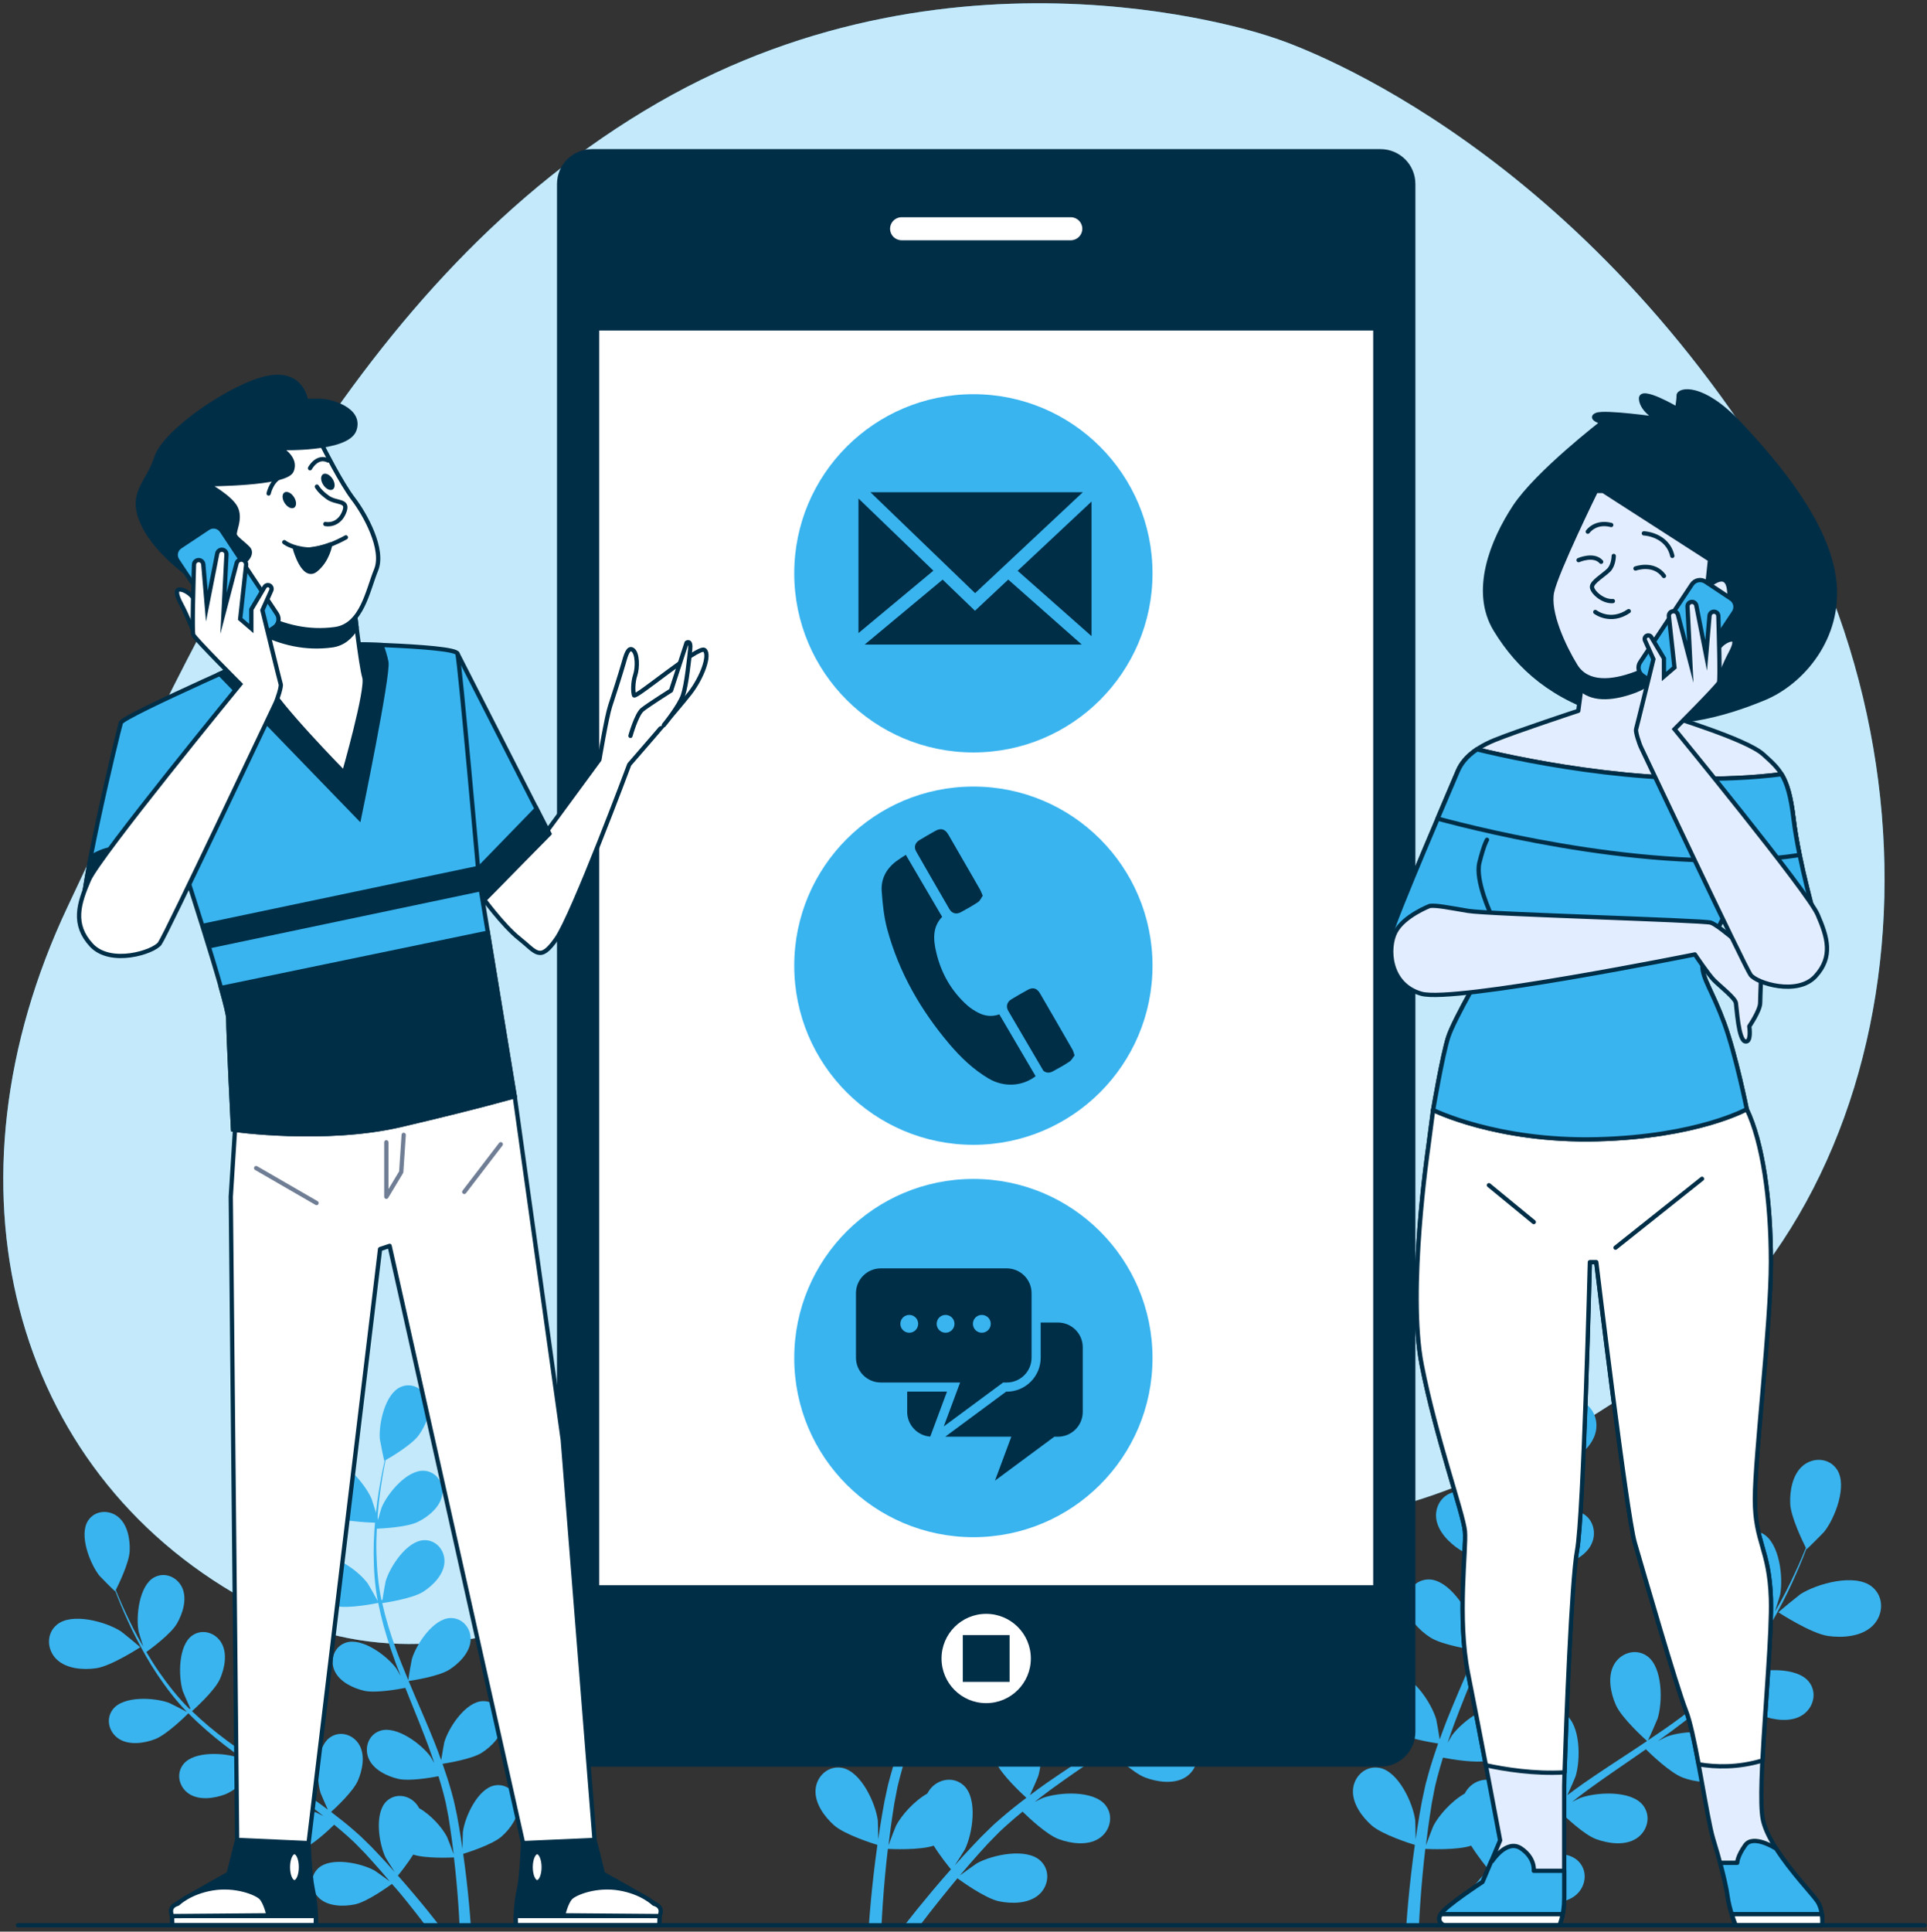 <svg width="451" height="452" viewBox="0 0 451 452" fill="none" xmlns="http://www.w3.org/2000/svg">
<rect x="0" y="0" width="451" height="452" fill="#333333" stroke="none"/>
<g clip-path="url(#clip0_266_51410)">
<path d="M297.87 8.768C297.87 8.768 225.258 -17.04 153.993 24.047C82.719 65.144 46.752 146.719 15.877 212.057C-15.009 277.405 2.77 343.87 57.174 374.179C111.578 404.487 148.573 359.808 224.899 357.632C301.224 355.457 321.748 366.365 385.087 323.262C448.425 280.159 459.865 178.355 409.913 103.028C359.951 27.7 297.87 8.768 297.87 8.768Z" fill="#39B4EF"/>
<path opacity="0.7" d="M297.87 8.768C297.87 8.768 225.258 -17.04 153.993 24.047C82.719 65.144 46.752 146.719 15.877 212.057C-15.009 277.405 2.77 343.87 57.174 374.179C111.578 404.487 148.573 359.808 224.899 357.632C301.224 355.457 321.748 366.365 385.087 323.262C448.425 280.159 459.865 178.355 409.913 103.028C359.951 27.7 297.87 8.768 297.87 8.768Z" fill="white"/>
<path d="M427.825 382.811C423.822 382.232 416.235 377.292 416.235 377.282C416.155 377.233 421.017 373.271 421.346 373.051C425.23 370.566 434.184 368.041 438.167 371.324C441.032 373.69 440.832 377.901 438.297 380.406C435.701 382.981 431.229 383.3 427.825 382.811Z" fill="#39B4EF"/>
<path d="M353.363 344.499C353.273 344.499 355.129 338.521 355.299 338.152C357.166 333.94 363.245 326.894 368.376 327.433C372.07 327.823 374.226 331.445 373.497 334.938C372.748 338.501 369.195 341.235 366.09 342.712C362.427 344.439 353.363 344.499 353.363 344.499Z" fill="#39B4EF"/>
<path d="M345.908 444.357C344.141 446.552 342.534 448.618 341.096 450.514H337.462C339.289 448.169 341.425 445.514 343.831 442.65C345.229 440.973 346.756 439.217 348.343 437.421C347.984 436.982 345.928 434.467 344.31 431.882C341.066 432.97 334.438 432.68 333.579 432.64C333.33 434.776 333.11 436.852 332.93 438.818C332.521 443.259 332.262 447.201 332.092 450.524H329.137C329.377 447.131 329.726 443.099 330.255 438.548C330.495 436.383 330.804 434.067 331.134 431.702C330.295 431.453 323.497 429.327 321.001 427.122C318.735 425.116 316.41 421.932 316.659 418.739C316.899 415.615 319.614 413.09 322.828 413.669C327.29 414.477 330.684 421.912 331.223 425.924C331.253 426.163 331.313 428.768 331.323 430.415C331.463 429.447 331.593 428.509 331.753 427.511C332.052 425.545 332.411 423.589 332.791 421.483C333.01 420.475 333.23 419.447 333.45 418.419C333.649 417.391 333.989 416.333 334.258 415.276C334.927 412.84 335.726 410.415 336.584 407.98C334.857 407.711 328.758 406.683 326.202 405.036C323.657 403.4 320.882 400.605 320.642 397.412C320.412 394.288 322.708 391.374 325.973 391.464C330.505 391.583 334.987 398.42 336.135 402.302C336.205 402.541 336.714 405.425 336.953 407.012C337.482 405.555 338.002 404.098 338.58 402.641C340.258 398.43 342.084 394.228 343.891 390.027C344.45 388.739 344.979 387.452 345.518 386.164C344.909 386.075 337.622 385.007 334.757 383.161C332.212 381.524 329.437 378.729 329.197 375.536C328.967 372.412 331.263 369.498 334.528 369.588C339.06 369.708 343.542 376.544 344.69 380.426C344.78 380.715 345.498 384.867 345.628 385.925C346.816 383.081 347.984 380.246 349.012 377.402C350.44 373.48 351.628 369.548 352.486 365.656C352.197 365.616 344.59 364.528 341.665 362.642C339.12 361.005 336.344 358.211 336.105 355.017C335.875 351.894 338.171 348.98 341.435 349.07C345.967 349.189 350.45 356.025 351.598 359.908C351.677 360.167 352.226 363.321 352.446 364.828C352.586 364.828 352.566 364.828 352.706 364.838C353.584 360.656 353.904 356.494 354.013 352.582C354.083 350.317 354.023 348.151 353.914 346.046C352.476 345.986 345.908 345.656 343.083 344.249C340.377 342.902 337.303 340.427 336.714 337.283C336.135 334.2 338.101 331.056 341.356 330.787C345.878 330.407 351.078 336.715 352.646 340.447C352.726 340.647 353.364 342.812 353.804 344.389C353.744 343.441 353.694 342.453 353.614 341.545C353.325 338.132 352.855 335.018 352.416 332.264C352.157 330.697 351.887 329.29 351.618 327.982C350.24 327.194 344.71 323.93 342.883 321.425C341.106 318.98 339.519 315.368 340.447 312.314C341.356 309.31 344.55 307.434 347.565 308.691C351.747 310.438 353.464 318.432 353.125 322.463C353.095 322.813 352.007 328.212 351.937 328.172C351.937 328.172 351.867 328.132 351.857 328.122C352.137 329.379 352.426 330.737 352.706 332.224C353.205 334.968 353.744 338.082 354.113 341.505C354.482 344.928 354.792 348.65 354.752 352.602C354.722 356.564 354.492 360.736 353.704 364.997C353.694 365.047 353.684 365.097 353.674 365.147C354.293 363.969 356.14 360.746 356.309 360.516C358.695 357.253 365.244 352.343 369.546 353.77C372.651 354.798 373.818 358.311 372.541 361.175C371.233 364.099 367.669 365.776 364.724 366.454C361.4 367.223 354.153 365.746 353.574 365.626C352.786 369.678 351.638 373.77 350.25 377.851C349.461 380.187 348.593 382.512 347.694 384.837C348.263 383.839 348.783 382.951 348.862 382.831C351.248 379.568 357.797 374.658 362.099 376.085C365.204 377.113 366.372 380.626 365.094 383.49C363.786 386.414 360.222 388.091 357.278 388.769C354.283 389.458 348.084 388.33 346.447 388.001C346.087 388.889 345.748 389.777 345.389 390.665C343.672 394.917 341.945 399.148 340.367 403.35C339.808 404.827 339.319 406.314 338.82 407.791C339.329 406.902 339.758 406.164 339.838 406.054C342.234 402.791 348.773 397.881 353.075 399.308C356.18 400.336 357.347 403.849 356.07 406.713C354.762 409.637 351.198 411.314 348.253 411.992C345.398 412.651 339.669 411.653 337.712 411.284C337.253 412.81 336.784 414.347 336.404 415.844C336.165 416.872 335.865 417.85 335.686 418.898C335.486 419.936 335.286 420.954 335.097 421.972C334.787 423.938 334.468 425.974 334.218 427.9C334.038 429.237 333.889 430.515 333.729 431.812C334.258 430.335 335.366 427.451 335.486 427.221C336.724 424.836 339.669 421.463 342.813 419.687C342.993 419.337 343.202 418.998 343.452 418.679C345.379 416.204 349.032 415.595 351.398 417.85C354.672 420.984 353.404 429.058 351.638 432.7C351.538 432.92 350.14 435.115 349.242 436.493C349.891 435.764 350.519 435.046 351.198 434.307C352.536 432.83 353.913 431.393 355.391 429.846C356.13 429.127 356.878 428.389 357.627 427.66C358.356 426.912 359.224 426.213 360.033 425.485C361.929 423.828 363.946 422.241 366.002 420.685C364.714 419.507 360.192 415.276 358.965 412.501C357.747 409.737 356.968 405.865 358.535 403.07C360.063 400.336 363.586 399.178 366.262 401.044C369.975 403.649 369.945 411.823 368.747 415.685C368.678 415.924 367.5 418.609 366.831 420.066C368.079 419.138 369.316 418.21 370.604 417.311C374.328 414.727 378.171 412.222 381.994 409.717C383.162 408.948 384.33 408.17 385.488 407.391C385.029 406.982 379.538 402.062 378.171 398.949C376.953 396.184 376.174 392.312 377.742 389.518C379.269 386.783 382.793 385.626 385.468 387.492C389.181 390.096 389.152 398.27 387.954 402.132C387.864 402.422 386.177 406.274 385.698 407.232C388.263 405.525 390.799 403.789 393.224 401.982C396.578 399.497 399.743 396.873 402.608 394.098C402.388 393.909 396.648 388.809 395.241 385.616C394.023 382.851 393.244 378.979 394.812 376.185C396.339 373.45 399.863 372.292 402.538 374.159C406.251 376.763 406.221 384.937 405.024 388.799C404.944 389.049 403.666 391.993 403.017 393.37C403.137 393.45 403.117 393.44 403.227 393.52C406.271 390.516 408.837 387.222 411.083 384.019C412.391 382.173 413.539 380.326 414.607 378.51C413.439 377.672 408.148 373.77 406.561 371.035C405.053 368.42 403.846 364.658 405.093 361.714C406.311 358.83 409.685 357.283 412.55 358.86C416.523 361.035 417.392 369.169 416.633 373.141C416.593 373.36 415.924 375.506 415.425 377.073C415.894 376.245 416.404 375.396 416.833 374.598C418.48 371.594 419.798 368.74 420.956 366.195C421.594 364.748 422.153 363.42 422.653 362.183C421.934 360.756 419.129 354.988 418.989 351.894C418.849 348.87 419.518 344.988 421.984 342.942C424.399 340.946 428.103 341.126 429.92 343.84C432.445 347.602 429.471 355.217 426.965 358.401C426.745 358.68 422.862 362.582 422.822 362.502C422.822 362.502 422.782 362.432 422.782 362.413C422.323 363.62 421.814 364.907 421.225 366.305C420.127 368.869 418.859 371.764 417.272 374.817C415.695 377.871 413.888 381.155 411.682 384.428C409.476 387.721 406.98 391.065 403.965 394.188C403.935 394.228 403.896 394.258 403.856 394.288C405.024 393.649 408.338 391.973 408.607 391.873C412.401 390.466 420.566 389.977 423.371 393.539C425.388 396.104 424.429 399.687 421.784 401.364C419.079 403.08 415.176 402.511 412.351 401.453C409.156 400.256 403.925 395.036 403.506 394.617C400.611 397.561 397.397 400.346 393.993 402.98C392.046 404.487 390.04 405.954 388.014 407.391C389.042 406.873 389.96 406.413 390.09 406.364C393.883 404.956 402.049 404.467 404.854 408.03C406.87 410.595 405.912 414.178 403.267 415.854C400.561 417.571 396.658 417.002 393.823 415.944C390.948 414.866 386.396 410.505 385.208 409.328C384.42 409.876 383.641 410.425 382.863 410.964C379.089 413.559 375.306 416.134 371.682 418.778C370.404 419.707 369.177 420.675 367.949 421.633C368.857 421.174 369.636 420.794 369.756 420.744C373.549 419.337 381.715 418.848 384.52 422.411C386.536 424.976 385.578 428.559 382.932 430.235C380.227 431.952 376.324 431.383 373.499 430.325C370.754 429.297 366.521 425.305 365.104 423.918C363.876 424.936 362.638 425.954 361.49 427.002C360.722 427.73 359.933 428.379 359.204 429.157C358.465 429.916 357.737 430.654 357.008 431.393C355.67 432.87 354.273 434.377 353.005 435.854C352.117 436.872 351.278 437.85 350.44 438.848C351.697 437.91 354.213 436.123 354.443 435.994C357.986 434.028 365.982 432.311 369.286 435.405C371.672 437.64 371.263 441.323 368.897 443.379C366.481 445.484 362.538 445.514 359.584 444.896C356.319 444.217 350.569 440.035 349.861 439.516C348.473 441.203 347.135 442.81 345.908 444.357Z" fill="#39B4EF"/>
<path d="M302.044 382.811C298.041 382.232 290.454 377.292 290.454 377.282C290.374 377.233 295.236 373.271 295.565 373.051C299.448 370.566 308.403 368.041 312.386 371.324C315.25 373.69 315.051 377.901 312.515 380.406C309.92 382.981 305.448 383.3 302.044 382.811Z" fill="#39B4EF"/>
<path d="M227.581 344.499C227.491 344.499 229.348 338.521 229.518 338.152C231.385 333.94 237.464 326.894 242.595 327.433C246.288 327.823 248.445 331.445 247.716 334.938C246.967 338.501 243.413 341.235 240.309 342.712C236.645 344.439 227.581 344.499 227.581 344.499Z" fill="#39B4EF"/>
<path d="M220.126 444.357C218.359 446.552 216.752 448.618 215.315 450.514H211.681C213.508 448.169 215.644 445.514 218.05 442.65C219.448 440.973 220.975 439.217 222.562 437.421C222.203 436.982 220.146 434.467 218.529 431.882C215.285 432.97 208.657 432.68 207.798 432.64C207.548 434.776 207.329 436.852 207.149 438.818C206.74 443.259 206.48 447.201 206.311 450.524H203.356C203.595 447.131 203.945 443.099 204.474 438.548C204.713 436.383 205.023 434.067 205.352 431.702C204.514 431.453 197.716 429.327 195.22 427.122C192.954 425.116 190.628 421.932 190.878 418.739C191.117 415.615 193.833 413.09 197.047 413.669C201.509 414.477 204.903 421.912 205.442 425.924C205.472 426.163 205.532 428.768 205.542 430.415C205.682 429.447 205.812 428.509 205.971 427.511C206.271 425.545 206.63 423.589 207.009 421.483C207.229 420.475 207.449 419.447 207.668 418.419C207.868 417.391 208.207 416.333 208.477 415.276C209.146 412.84 209.944 410.415 210.803 407.98C209.076 407.711 202.977 406.683 200.421 405.036C197.876 403.4 195.1 400.605 194.861 397.412C194.631 394.288 196.927 391.374 200.191 391.464C204.723 391.583 209.206 398.42 210.354 402.302C210.423 402.541 210.933 405.425 211.172 407.012C211.701 405.555 212.22 404.098 212.799 402.641C214.476 398.43 216.303 394.228 218.11 390.027C218.669 388.739 219.198 387.452 219.737 386.164C219.118 386.075 211.841 385.007 208.976 383.161C206.43 381.524 203.655 378.729 203.416 375.536C203.186 372.412 205.482 369.498 208.746 369.588C213.278 369.708 217.761 376.544 218.908 380.426C218.998 380.715 219.717 384.867 219.847 385.925C221.035 383.081 222.203 380.246 223.231 377.402C224.658 373.48 225.846 369.548 226.705 365.656C226.415 365.616 218.809 364.528 215.884 362.642C213.338 361.005 210.563 358.211 210.324 355.017C210.094 351.894 212.39 348.98 215.654 349.07C220.186 349.189 224.668 356.025 225.816 359.908C225.896 360.167 226.445 363.321 226.665 364.828C226.805 364.828 226.785 364.828 226.924 364.838C227.803 360.656 228.122 356.494 228.232 352.582C228.302 350.317 228.242 348.151 228.132 346.046C226.695 345.986 220.126 345.656 217.301 344.249C214.596 342.902 211.521 340.427 210.933 337.283C210.354 334.2 212.32 331.056 215.574 330.787C220.096 330.407 225.297 336.715 226.864 340.447C226.944 340.647 227.583 342.812 228.022 344.389C227.963 343.441 227.913 342.453 227.833 341.545C227.543 338.132 227.074 335.018 226.635 332.264C226.375 330.697 226.106 329.29 225.836 327.982C224.459 327.194 218.928 323.93 217.102 321.425C215.325 318.98 213.738 315.368 214.666 312.314C215.574 309.31 218.769 307.434 221.783 308.691C225.966 310.438 227.683 318.432 227.344 322.463C227.314 322.813 226.226 328.212 226.156 328.172C226.156 328.172 226.086 328.132 226.076 328.122C226.355 329.379 226.645 330.737 226.924 332.224C227.424 334.968 227.963 338.082 228.332 341.505C228.701 344.928 229.011 348.65 228.971 352.602C228.941 356.564 228.711 360.736 227.923 364.997C227.913 365.047 227.903 365.097 227.893 365.147C228.512 363.969 230.358 360.746 230.528 360.516C232.914 357.253 239.462 352.343 243.765 353.77C246.869 354.798 248.037 358.311 246.759 361.175C245.452 364.099 241.888 365.776 238.943 366.454C235.619 367.223 228.372 365.746 227.793 365.626C227.004 369.678 225.856 373.77 224.469 377.851C223.68 380.187 222.812 382.512 221.913 384.837C222.482 383.839 223.001 382.951 223.081 382.831C225.477 379.568 232.015 374.658 236.318 376.085C239.422 377.113 240.59 380.626 239.313 383.49C238.005 386.414 234.441 388.091 231.496 388.769C228.502 389.458 222.303 388.33 220.665 388.001C220.306 388.889 219.967 389.777 219.607 390.665C217.89 394.917 216.163 399.148 214.586 403.35C214.027 404.827 213.538 406.314 213.039 407.791C213.548 406.902 213.977 406.164 214.057 406.054C216.453 402.791 222.991 397.881 227.294 399.308C230.398 400.336 231.566 403.849 230.288 406.713C228.981 409.637 225.417 411.314 222.472 411.992C219.617 412.651 213.887 411.653 211.931 411.284C211.472 412.81 211.002 414.347 210.623 415.844C210.383 416.872 210.084 417.85 209.904 418.898C209.705 419.936 209.505 420.954 209.315 421.972C209.006 423.938 208.686 425.974 208.437 427.9C208.257 429.237 208.108 430.515 207.948 431.812C208.477 430.335 209.585 427.451 209.705 427.221C210.943 424.836 213.887 421.463 217.032 419.687C217.211 419.337 217.421 418.998 217.671 418.679C219.597 416.204 223.251 415.595 225.617 417.85C228.891 420.984 227.623 429.058 225.856 432.7C225.756 432.92 224.359 435.115 223.46 436.493C224.109 435.764 224.738 435.046 225.417 434.307C226.755 432.83 228.132 431.393 229.61 429.846C230.348 429.127 231.097 428.389 231.846 427.66C232.574 426.912 233.443 426.213 234.252 425.485C236.148 423.828 238.165 422.241 240.221 420.685C238.933 419.507 234.411 415.276 233.183 412.501C231.966 409.737 231.187 405.865 232.754 403.07C234.281 400.336 237.805 399.178 240.481 401.044C244.194 403.649 244.164 411.823 242.966 415.685C242.896 415.924 241.718 418.609 241.05 420.066C242.297 419.138 243.535 418.21 244.823 417.311C248.546 414.727 252.39 412.222 256.213 409.717C257.381 408.948 258.549 408.17 259.707 407.391C259.248 406.982 253.757 402.062 252.39 398.949C251.172 396.184 250.393 392.312 251.96 389.518C253.488 386.783 257.011 385.626 259.687 387.492C263.4 390.096 263.37 398.27 262.172 402.132C262.083 402.422 260.395 406.274 259.916 407.232C262.482 405.525 265.017 403.789 267.443 401.982C270.797 399.497 273.962 396.873 276.827 394.098C276.607 393.909 270.867 388.809 269.46 385.616C268.242 382.851 267.463 378.979 269.03 376.185C270.558 373.45 274.081 372.292 276.757 374.159C280.47 376.763 280.44 384.937 279.242 388.799C279.162 389.049 277.885 391.993 277.236 393.37C277.356 393.45 277.336 393.44 277.445 393.52C280.49 390.516 283.056 387.222 285.302 384.019C286.609 382.173 287.757 380.326 288.825 378.51C287.657 377.672 282.367 373.77 280.78 371.035C279.272 368.42 278.064 364.658 279.312 361.714C280.53 358.83 283.904 357.283 286.769 358.86C290.742 361.035 291.611 369.169 290.852 373.141C290.812 373.36 290.143 375.506 289.644 377.073C290.113 376.245 290.622 375.396 291.052 374.598C292.699 371.594 294.016 368.74 295.174 366.195C295.813 364.748 296.372 363.42 296.871 362.183C296.153 360.756 293.347 354.988 293.208 351.894C293.068 348.87 293.737 344.988 296.202 342.942C298.618 340.946 302.322 341.126 304.138 343.84C306.664 347.602 303.689 355.217 301.184 358.401C300.964 358.68 297.081 362.582 297.041 362.502C297.041 362.502 297.001 362.432 297.001 362.413C296.542 363.62 296.033 364.907 295.444 366.305C294.346 368.869 293.078 371.764 291.491 374.817C289.914 377.871 288.107 381.155 285.901 384.428C283.694 387.721 281.199 391.065 278.184 394.188C278.154 394.228 278.114 394.258 278.074 394.288C279.242 393.649 282.556 391.973 282.826 391.873C286.619 390.466 294.785 389.977 297.59 393.539C299.606 396.104 298.648 399.687 296.003 401.364C293.298 403.08 289.394 402.511 286.569 401.453C283.375 400.256 278.144 395.036 277.725 394.617C274.83 397.561 271.616 400.346 268.212 402.98C266.265 404.487 264.259 405.954 262.232 407.391C263.26 406.873 264.179 406.413 264.309 406.364C268.102 404.956 276.268 404.467 279.073 408.03C281.089 410.595 280.131 414.178 277.485 415.854C274.78 417.571 270.877 417.002 268.042 415.944C265.167 414.866 260.615 410.505 259.427 409.328C258.639 409.876 257.86 410.425 257.081 410.964C253.308 413.559 249.525 416.134 245.901 418.778C244.623 419.707 243.395 420.675 242.168 421.633C243.076 421.174 243.855 420.794 243.974 420.744C247.768 419.337 255.933 418.848 258.738 422.411C260.755 424.976 259.797 428.559 257.151 430.235C254.446 431.952 250.543 431.383 247.718 430.325C244.973 429.297 240.74 425.305 239.323 423.918C238.095 424.936 236.857 425.954 235.709 427.002C234.94 427.73 234.152 428.379 233.423 429.157C232.684 429.916 231.956 430.654 231.227 431.393C229.889 432.87 228.492 434.377 227.224 435.854C226.335 436.872 225.497 437.85 224.658 438.848C225.916 437.91 228.432 436.123 228.661 435.994C232.205 434.028 240.201 432.311 243.505 435.405C245.891 437.64 245.482 441.323 243.116 443.379C240.7 445.484 236.757 445.514 233.802 444.896C230.538 444.217 224.788 440.035 224.079 439.516C222.692 441.203 221.354 442.81 220.126 444.357Z" fill="#39B4EF"/>
<path d="M22.506 390.366C26.059 389.857 32.797 385.466 32.807 385.456C32.877 385.406 28.565 381.893 28.265 381.704C24.821 379.498 16.865 377.253 13.322 380.167C10.776 382.262 10.956 386.005 13.202 388.24C15.508 390.516 19.481 390.805 22.506 390.366Z" fill="#39B4EF"/>
<path d="M88.67 356.325C88.75 356.325 87.093 351.016 86.953 350.686C85.296 346.944 79.896 340.687 75.334 341.166C72.05 341.515 70.133 344.728 70.782 347.832C71.441 350.996 74.605 353.431 77.37 354.738C80.615 356.265 88.66 356.325 88.67 356.325Z" fill="#39B4EF"/>
<path d="M95.288 445.045C96.855 446.991 98.283 448.828 99.56 450.514H102.795C101.168 448.428 99.281 446.073 97.135 443.528C95.887 442.041 94.529 440.475 93.122 438.888C93.441 438.499 95.268 436.263 96.705 433.968C99.59 434.926 105.48 434.676 106.239 434.636C106.458 436.533 106.658 438.379 106.818 440.125C107.187 444.067 107.417 447.57 107.556 450.524H110.182C109.972 447.51 109.663 443.928 109.193 439.886C108.974 437.96 108.704 435.904 108.405 433.798C109.143 433.569 115.183 431.692 117.409 429.726C119.415 427.95 121.492 425.116 121.272 422.281C121.053 419.507 118.647 417.262 115.792 417.78C111.829 418.499 108.804 425.106 108.335 428.668C108.305 428.878 108.255 431.193 108.245 432.66C108.115 431.802 108.005 430.964 107.866 430.086C107.596 428.339 107.287 426.603 106.947 424.726C106.758 423.828 106.558 422.92 106.358 422.002C106.179 421.094 105.879 420.146 105.64 419.208C105.041 417.052 104.332 414.886 103.573 412.731C105.101 412.491 110.531 411.573 112.797 410.116C115.053 408.659 117.529 406.174 117.738 403.34C117.948 400.565 115.902 397.981 113.007 398.06C108.984 398.17 104.991 404.238 103.983 407.691C103.923 407.91 103.473 410.465 103.254 411.872C102.785 410.575 102.325 409.278 101.806 407.99C100.319 404.248 98.692 400.515 97.085 396.783C96.596 395.635 96.116 394.498 95.637 393.35C96.186 393.27 102.655 392.322 105.2 390.675C107.456 389.218 109.932 386.733 110.142 383.899C110.351 381.125 108.305 378.54 105.41 378.62C101.387 378.73 97.394 384.797 96.386 388.25C96.306 388.51 95.667 392.192 95.557 393.14C94.499 390.615 93.471 388.091 92.553 385.566C91.285 382.073 90.227 378.58 89.458 375.127C89.708 375.087 96.476 374.129 99.071 372.452C101.327 370.995 103.803 368.51 104.013 365.676C104.222 362.902 102.176 360.317 99.281 360.397C95.248 360.506 91.265 366.574 90.257 370.027C90.187 370.257 89.698 373.061 89.498 374.398C89.368 374.398 89.398 374.398 89.269 374.408C88.49 370.696 88.2 366.993 88.1 363.52C88.041 361.504 88.091 359.578 88.19 357.712C89.468 357.662 95.308 357.363 97.813 356.115C100.219 354.918 102.944 352.722 103.473 349.928C103.983 347.193 102.246 344.399 99.351 344.159C95.338 343.82 90.706 349.419 89.318 352.742C89.239 352.922 88.68 354.838 88.29 356.245C88.35 355.397 88.39 354.529 88.46 353.72C88.709 350.686 89.129 347.922 89.528 345.477C89.758 344.09 89.997 342.842 90.237 341.675C91.465 340.976 96.376 338.072 97.993 335.846C99.57 333.671 100.988 330.467 100.159 327.743C99.351 325.078 96.516 323.401 93.84 324.519C90.127 326.066 88.6 333.172 88.899 336.754C88.929 337.064 89.887 341.864 89.957 341.824C89.957 341.824 90.017 341.794 90.027 341.784C89.778 342.902 89.518 344.11 89.269 345.427C88.819 347.872 88.34 350.626 88.021 353.67C87.691 356.704 87.422 360.017 87.452 363.53C87.472 367.053 87.681 370.756 88.39 374.538C88.4 374.578 88.41 374.628 88.42 374.668C87.871 373.62 86.234 370.756 86.084 370.546C83.958 367.642 78.148 363.281 74.325 364.548C71.57 365.456 70.531 368.58 71.669 371.125C72.827 373.72 76.002 375.217 78.617 375.815C81.572 376.494 88.011 375.187 88.52 375.077C89.228 378.68 90.237 382.312 91.475 385.945C92.173 388.021 92.942 390.087 93.751 392.142C93.242 391.254 92.792 390.466 92.712 390.366C90.586 387.462 84.776 383.101 80.953 384.368C78.198 385.276 77.16 388.4 78.298 390.945C79.456 393.54 82.63 395.037 85.246 395.635C87.901 396.244 93.411 395.246 94.869 394.957C95.188 395.745 95.487 396.533 95.807 397.322C97.334 401.094 98.872 404.857 100.259 408.589C100.748 409.906 101.187 411.224 101.627 412.531C101.177 411.743 100.788 411.084 100.728 410.994C98.602 408.09 92.792 403.729 88.969 404.996C86.214 405.905 85.176 409.028 86.314 411.573C87.472 414.168 90.646 415.665 93.261 416.264C95.797 416.842 100.898 415.964 102.625 415.635C103.034 416.992 103.453 418.349 103.793 419.687C104.003 420.605 104.272 421.473 104.432 422.401C104.611 423.319 104.781 424.227 104.961 425.136C105.23 426.882 105.52 428.688 105.739 430.405C105.899 431.593 106.039 432.73 106.179 433.878C105.7 432.561 104.721 430.006 104.611 429.806C103.513 427.69 100.898 424.687 98.093 423.11C97.933 422.8 97.744 422.501 97.524 422.221C95.817 420.026 92.563 419.477 90.466 421.483C87.552 424.267 88.68 431.443 90.247 434.676C90.337 434.866 91.574 436.822 92.373 438.049C91.794 437.401 91.235 436.762 90.636 436.103C89.448 434.796 88.23 433.519 86.913 432.141C86.254 431.503 85.595 430.854 84.926 430.195C84.277 429.527 83.509 428.918 82.79 428.259C81.103 426.782 79.316 425.375 77.489 423.988C78.637 422.95 82.65 419.188 83.738 416.713C84.816 414.258 85.515 410.815 84.118 408.34C82.76 405.914 79.635 404.877 77.25 406.543C73.945 408.849 73.975 416.114 75.034 419.557C75.103 419.776 76.142 422.152 76.731 423.449C75.623 422.631 74.524 421.802 73.376 421.004C70.072 418.709 66.658 416.483 63.254 414.258C62.216 413.579 61.188 412.88 60.15 412.192C60.559 411.823 65.43 407.461 66.648 404.697C67.726 402.242 68.425 398.809 67.038 396.324C65.68 393.899 62.556 392.861 60.17 394.528C56.865 396.843 56.895 404.098 57.954 407.541C58.033 407.801 59.531 411.224 59.96 412.072C57.684 410.555 55.428 409.018 53.272 407.411C50.287 405.206 47.482 402.871 44.937 400.406C45.126 400.236 50.237 395.705 51.485 392.871C52.563 390.416 53.262 386.973 51.864 384.498C50.507 382.063 47.382 381.035 44.996 382.701C41.692 385.017 41.722 392.272 42.78 395.715C42.85 395.945 43.988 398.549 44.557 399.777C44.457 399.847 44.477 399.837 44.367 399.907C41.662 397.242 39.386 394.308 37.39 391.464C36.232 389.817 35.214 388.18 34.255 386.564C35.294 385.815 39.995 382.352 41.403 379.927C42.75 377.602 43.809 374.269 42.7 371.644C41.612 369.079 38.618 367.712 36.072 369.109C32.538 371.045 31.77 378.27 32.449 381.803C32.488 381.993 33.077 383.909 33.527 385.296C33.107 384.558 32.658 383.809 32.269 383.101C30.801 380.426 29.633 377.891 28.605 375.636C28.036 374.348 27.547 373.171 27.098 372.073C27.737 370.806 30.232 365.686 30.352 362.931C30.472 360.247 29.883 356.794 27.687 354.978C25.541 353.201 22.256 353.371 20.639 355.776C18.393 359.119 21.038 365.886 23.265 368.71C23.454 368.949 26.908 372.422 26.938 372.362C26.938 372.362 26.968 372.303 26.978 372.283C27.387 373.35 27.837 374.498 28.356 375.736C29.334 378.021 30.452 380.586 31.86 383.3C33.267 386.015 34.864 388.929 36.821 391.843C38.787 394.767 41.003 397.741 43.679 400.515C43.709 400.545 43.749 400.575 43.779 400.605C42.74 400.036 39.795 398.549 39.556 398.46C36.182 397.212 28.925 396.773 26.439 399.947C24.642 402.232 25.501 405.406 27.847 406.902C30.252 408.429 33.716 407.93 36.232 406.982C39.067 405.924 43.719 401.274 44.088 400.905C46.663 403.519 49.518 405.994 52.543 408.34C54.27 409.687 56.057 410.984 57.864 412.262C56.955 411.803 56.137 411.393 56.017 411.354C52.643 410.106 45.386 409.677 42.9 412.84C41.103 415.126 41.962 418.299 44.308 419.796C46.713 421.323 50.177 420.824 52.693 419.876C55.248 418.918 59.291 415.046 60.349 413.998C61.048 414.477 61.737 414.976 62.436 415.455C65.79 417.761 69.144 420.056 72.368 422.401C73.506 423.229 74.594 424.078 75.682 424.936C74.874 424.527 74.185 424.188 74.075 424.148C70.701 422.9 63.454 422.461 60.958 425.635C59.161 427.92 60.02 431.094 62.366 432.591C64.772 434.117 68.236 433.618 70.751 432.67C73.187 431.762 76.95 428.209 78.208 426.982C79.296 427.89 80.394 428.788 81.412 429.716C82.091 430.365 82.79 430.944 83.439 431.632C84.098 432.301 84.746 432.96 85.385 433.618C86.573 434.926 87.811 436.273 88.939 437.58C89.728 438.479 90.466 439.357 91.215 440.235C90.097 439.397 87.861 437.81 87.661 437.7C84.517 435.954 77.409 434.427 74.475 437.181C72.358 439.167 72.718 442.441 74.814 444.267C76.96 446.133 80.464 446.163 83.089 445.614C85.984 445.005 91.095 441.303 91.724 440.834C93.012 442.241 94.19 443.668 95.288 445.045Z" fill="#39B4EF"/>
<path d="M323.105 412.89H138.52C134.287 412.89 130.863 409.457 130.863 405.236V43.049C130.863 38.817 134.297 35.394 138.52 35.394H323.105C327.337 35.394 330.761 38.827 330.761 43.049V405.236C330.761 409.467 327.337 412.89 323.105 412.89Z" fill="#002E47" stroke="#002E47" stroke-miterlimit="10" stroke-linecap="round" stroke-linejoin="round"/>
<path d="M321.886 76.841H139.746V371.444H321.886V76.841Z" fill="white" stroke="#002E47" stroke-miterlimit="10" stroke-linecap="round" stroke-linejoin="round"/>
<path d="M250.612 56.222H211.012C209.524 56.222 208.316 55.015 208.316 53.528C208.316 52.041 209.524 50.833 211.012 50.833H250.612C252.099 50.833 253.307 52.041 253.307 53.528C253.307 55.015 252.099 56.222 250.612 56.222Z" fill="white"/>
<path d="M241.61 388.081C241.61 382.113 236.778 377.282 230.809 377.282C224.849 377.282 220.008 382.113 220.008 388.081C220.008 394.049 224.839 398.879 230.809 398.879C236.778 398.879 241.61 394.039 241.61 388.081Z" fill="white" stroke="#002E47" stroke-width="0.704" stroke-miterlimit="10" stroke-linecap="round" stroke-linejoin="round"/>
<path d="M236.287 382.602H225.336V393.55H236.287V382.602Z" fill="#002E47"/>
<path d="M335.405 259.73L334.227 268.712C334.227 268.712 329.355 302.075 332.729 319.32C336.103 336.565 342.482 354.179 342.851 358.301C343.231 362.422 340.975 378.54 343.6 391.663C346.226 404.787 351.097 430.644 351.097 430.644L346.974 440.395C346.974 440.395 338.349 446.013 337.221 447.889C336.093 449.766 337.97 450.514 337.97 450.514H364.963C364.963 450.514 366.091 448.269 366.091 444.137C366.091 440.015 366.091 420.525 366.091 417.9C366.091 415.276 367.588 370.666 369.085 362.802C370.583 354.928 372.08 295.328 372.08 295.328H373.577C373.577 295.328 380.705 354.558 382.572 360.926C384.448 367.303 392.324 394.657 394.57 400.286C396.816 405.904 399.442 425.405 400.949 430.275C402.447 435.145 403.944 440.774 404.323 443.768C404.703 446.762 406.2 450.514 406.2 450.514H426.464C426.464 450.514 426.844 447.141 425.336 444.896C423.839 442.65 414.086 432.9 412.589 425.774C411.091 418.649 414.835 385.665 414.465 374.049C414.086 362.432 410.712 360.925 410.712 350.806C410.712 340.686 414.465 309.949 414.465 295.328C414.465 280.708 412.519 267.235 408.805 259.541L403.595 254.471H339.108L335.405 259.73Z" fill="#E2EDFF" stroke="#002E47" stroke-miterlimit="10" stroke-linecap="round" stroke-linejoin="round"/>
<path d="M415.633 432.471L415.583 432.521C415.583 432.521 410.332 429.147 408.456 431.772C406.579 434.397 406.579 435.894 406.579 435.894H402.586C403.424 438.997 404.093 441.892 404.333 443.768C404.712 446.762 406.21 450.514 406.21 450.514H426.464C426.464 450.514 426.843 447.141 425.336 444.896C424.278 443.299 419.117 437.97 415.633 432.471Z" fill="#39B4EF" stroke="#002E47" stroke-miterlimit="10" stroke-linecap="round" stroke-linejoin="round"/>
<path d="M406.221 450.514H426.465C426.465 450.514 426.595 449.337 426.395 447.909H405.312C405.772 449.406 406.221 450.514 406.221 450.514Z" fill="white" stroke="#002E47" stroke-miterlimit="10" stroke-linecap="round" stroke-linejoin="round"/>
<path d="M366.099 444.137C366.099 442.979 366.099 440.624 366.099 437.76H358.972C358.972 437.76 359.351 434.766 355.977 432.511C352.603 430.265 349.229 435.505 349.229 435.505H349.039L346.973 440.375C346.973 440.375 338.348 445.993 337.22 447.87C336.092 449.746 337.969 450.494 337.969 450.494H364.961C364.971 450.514 366.099 448.269 366.099 444.137Z" fill="#39B4EF" stroke="#002E47" stroke-miterlimit="10" stroke-linecap="round" stroke-linejoin="round"/>
<path d="M337.211 447.909C336.113 449.766 337.969 450.514 337.969 450.514H364.962C364.962 450.514 365.411 449.616 365.74 447.909H337.211Z" fill="white" stroke="#002E47" stroke-miterlimit="10" stroke-linecap="round" stroke-linejoin="round"/>
<path d="M412.491 411.952C413.12 399.188 414.717 381.823 414.467 374.049C414.088 362.432 410.714 360.925 410.714 350.806C410.714 340.686 414.467 309.949 414.467 295.328C414.467 280.708 412.521 267.235 408.807 259.541L403.596 254.471H339.11L335.416 259.74L334.238 268.722C334.238 268.722 329.367 302.085 332.741 319.33C336.115 336.575 342.494 354.189 342.863 358.311C343.243 362.432 340.987 378.55 343.612 391.673C344.76 397.432 346.347 405.645 347.765 413.06C352.147 414.018 359.125 415.146 366.182 414.727C366.512 403.869 367.809 369.618 369.107 362.812C370.604 354.938 372.102 295.338 372.102 295.338H373.599C373.599 295.338 380.727 354.568 382.593 360.935C384.47 367.313 392.346 394.667 394.592 400.296C395.55 402.691 396.579 407.611 397.557 412.84C401.59 413.529 406.771 413.659 412.491 411.952Z" fill="white" stroke="#002E47" stroke-miterlimit="10" stroke-linecap="round" stroke-linejoin="round"/>
<path d="M378.098 291.955L398.342 275.838" stroke="#002E47" stroke-miterlimit="10" stroke-linecap="round" stroke-linejoin="round"/>
<path d="M348.473 277.335L358.974 285.957" stroke="#002E47" stroke-miterlimit="10" stroke-linecap="round" stroke-linejoin="round"/>
<path d="M392.486 95.692C392.486 95.692 383.871 90.603 384.071 93.347C384.27 96.091 387.984 98.047 387.984 98.047C387.984 98.047 375.656 96.291 373.699 97.07C371.742 97.848 375.067 98.826 375.067 98.826C375.067 98.826 359.803 110.572 354.513 118.586C349.232 126.61 344.53 138.346 350.011 147.348C355.491 156.35 363.517 163.395 377.023 167.307C390.529 171.219 403.836 167.108 412.84 163.395C421.844 159.673 430.848 149.114 429.281 135.801C427.714 122.498 415.975 108.596 407.16 99.205C398.356 89.814 392.875 91.181 392.875 92.549C392.875 93.926 392.486 95.692 392.486 95.692Z" fill="#002E47" stroke="#002E47" stroke-miterlimit="10" stroke-linecap="round" stroke-linejoin="round"/>
<path d="M371.402 151.28L369.386 166.329C369.386 166.329 355.101 171.03 349.81 173.175C344.53 175.331 342.174 178.066 341.195 180.421C340.217 182.766 326.202 215.31 325.613 218.434C325.024 221.568 326.002 222.935 330.315 224.891C334.617 226.847 346.566 219.611 346.566 219.611L348.133 225.09C348.133 225.09 340.307 238.393 338.929 242.705C337.562 247.006 335.406 259.73 335.406 259.73C335.406 259.73 350.279 267.165 373.768 266.576C397.257 265.988 408.806 259.531 408.806 259.531C408.806 259.531 406.261 246.806 403.526 239.371C400.781 231.937 398.435 229.002 398.435 226.068C398.435 223.134 407.05 207.865 407.05 207.865L425.247 216.438C425.247 216.438 420.945 201.598 419.777 191.618C418.599 181.638 416.563 180.022 412.65 176.499C408.737 172.976 391.507 167.886 390.918 167.497C390.329 167.108 391.697 150.671 391.697 150.671C391.697 150.671 376.883 154.613 371.402 151.28Z" fill="#E2EDFF" stroke="#002E47" stroke-miterlimit="10" stroke-linecap="round" stroke-linejoin="round"/>
<path d="M382.752 161.589C385.488 160.561 388.742 157.996 391.307 155.691C391.507 152.877 391.697 150.681 391.697 150.681C391.697 150.681 376.883 154.613 371.392 151.28L370.055 161.3C373.089 163.994 378.041 163.365 382.752 161.589Z" fill="#002E47" stroke="#002E47" stroke-miterlimit="10" stroke-linecap="round" stroke-linejoin="round"/>
<path d="M403.527 239.382C400.782 231.947 398.436 229.012 398.436 226.078C398.436 223.144 407.051 207.875 407.051 207.875L425.249 216.448C425.249 216.448 420.947 201.608 419.779 191.628C419.14 186.229 418.252 183.285 416.954 181.159C389.063 184.702 358.087 178.345 345.689 175.341C343.204 177.008 341.886 178.814 341.207 180.431C340.229 182.776 326.214 215.32 325.625 218.444C325.036 221.578 326.014 222.945 330.326 224.901C334.629 226.857 346.578 219.622 346.578 219.622L348.145 225.1C348.145 225.1 340.319 238.403 338.941 242.715C337.574 247.016 335.417 259.74 335.417 259.74C335.417 259.74 350.291 267.175 373.78 266.586C397.268 265.998 408.818 259.541 408.818 259.541C408.818 259.541 406.263 246.816 403.527 239.382Z" fill="#39B4EF" stroke="#002E47" stroke-miterlimit="10" stroke-linecap="round" stroke-linejoin="round"/>
<path d="M349.083 214.232C349.083 214.232 345.179 206.079 346.248 201.828C347.316 197.576 348.024 196.508 348.024 196.508" stroke="#002E47" stroke-miterlimit="10" stroke-linecap="round" stroke-linejoin="round"/>
<path d="M419.768 191.638C419.129 186.239 418.241 183.295 416.943 181.169C389.052 184.712 358.077 178.355 345.679 175.351C343.193 177.018 341.875 178.824 341.197 180.441C340.847 181.269 338.891 185.84 336.465 191.548C347.436 194.512 389.511 204.951 421.186 200.071C420.597 197.157 420.078 194.233 419.768 191.638Z" fill="#39B4EF" stroke="#002E47" stroke-miterlimit="10" stroke-linecap="round" stroke-linejoin="round"/>
<path d="M375.226 114.893L400.212 130.971L399.523 137.468C399.523 137.468 403.975 133.017 404.654 137.807C405.333 142.597 403.626 144.993 400.551 146.36C397.467 147.727 395.76 147.388 395.76 147.388C395.76 147.388 388.233 155.601 382.753 157.657C377.272 159.713 371.482 160.252 368.737 155.801C366.002 151.35 362.219 143.286 363.247 138.496C364.275 133.705 373.519 114.883 373.519 114.883H375.226V114.893Z" fill="#E2EDFF" stroke="#002E47" stroke-miterlimit="10" stroke-linecap="round" stroke-linejoin="round"/>
<path d="M377.681 130.093C377.681 130.093 377.681 132.248 376.503 133.416C375.325 134.594 372.59 136.16 372.59 137.328C372.59 138.496 375.135 140.851 377.481 140.651" stroke="#002E47" stroke-miterlimit="10" stroke-linecap="round" stroke-linejoin="round"/>
<path d="M373.367 143.206C373.367 143.206 376.891 145.951 381.193 143.007" stroke="#002E47" stroke-miterlimit="10" stroke-linecap="round" stroke-linejoin="round"/>
<path d="M382.773 133.027C382.773 133.027 387.076 131.46 389.432 134.783" stroke="#002E47" stroke-miterlimit="10" stroke-linecap="round" stroke-linejoin="round"/>
<path d="M369.457 131.071C369.457 131.071 372.981 129.504 374.738 131.46" stroke="#002E47" stroke-miterlimit="10" stroke-linecap="round" stroke-linejoin="round"/>
<path d="M371.613 124.414C371.613 124.414 373.37 121.869 377.094 122.847" stroke="#002E47" stroke-miterlimit="10" stroke-linecap="round" stroke-linejoin="round"/>
<path d="M384.73 124.803C384.73 124.803 390.211 125.003 391.389 130.083" stroke="#002E47" stroke-miterlimit="10" stroke-linecap="round" stroke-linejoin="round"/>
<path d="M334.629 211.987C334.629 211.987 328.559 214.332 326.603 218.055C324.646 221.777 325.036 230.38 332.672 232.535C340.309 234.691 396.68 223.334 396.68 223.334C396.68 223.334 399.814 228.034 401.182 229.402C402.549 230.769 406.073 233.513 406.273 234.681C406.472 235.849 406.862 243.294 408.429 243.683C409.996 244.072 409.407 240.16 409.407 240.16C409.407 240.16 411.953 236.437 411.953 234.681C411.953 232.925 412.342 227.246 411.953 225.879C411.563 224.512 402.36 216.488 400.403 215.899C398.447 215.31 348.335 213.943 343.643 213.155C338.931 212.376 336.186 211.787 334.629 211.987Z" fill="#E2EDFF" stroke="#002E47" stroke-miterlimit="10" stroke-linecap="round" stroke-linejoin="round"/>
<path d="M384.508 158.136L390.507 162.118C391.565 162.826 393.003 162.537 393.702 161.479L405.79 143.296C406.499 142.238 406.21 140.801 405.151 140.102L399.152 136.12C398.094 135.412 396.656 135.701 395.958 136.769L383.869 154.952C383.16 156 383.45 157.427 384.508 158.136Z" fill="#39B4EF" stroke="#002E47" stroke-miterlimit="10"/>
<path d="M402.497 158.455C402.497 158.455 403.735 155.282 404.963 152.986C406.2 150.691 406.2 149.633 405.312 149.633C404.433 149.633 402.138 150.691 401.429 153.336C400.72 155.98 401.079 159.154 401.079 159.154L402.497 158.455Z" fill="#E2EDFF" stroke="#002E47" stroke-miterlimit="10"/>
<path d="M391.914 170.621C391.914 170.621 401.967 160.571 402.316 159.693C402.616 158.934 402.266 147.368 402.166 144.134C402.146 143.645 401.797 143.236 401.318 143.156C400.719 143.046 400.15 143.476 400.1 144.084L399.311 153.356L397.006 141.679C396.906 141.19 396.486 140.841 395.987 140.841C395.398 140.841 394.919 141.34 394.949 141.929L395.598 154.942L392.703 143.835C392.553 143.256 391.954 142.907 391.375 143.066C390.866 143.206 390.527 143.695 390.587 144.224L391.895 156.18L389.429 158.296V154.064L386.474 149.094C386.254 148.715 385.775 148.575 385.386 148.775C384.987 148.974 384.817 149.454 384.997 149.863L386.963 154.244C386.963 154.244 383.08 170.112 382.91 170.641C382.731 171.17 383.619 173.994 384.148 175.052C384.677 176.11 408.306 226.168 409.713 228.114C411.121 230.05 420.644 233.054 424.876 228.464C429.109 223.883 427.701 219.302 425.406 214.013C423.13 208.694 391.914 170.621 391.914 170.621Z" fill="#E2EDFF" stroke="#002E47" stroke-miterlimit="10"/>
<path d="M227.813 176.07C250.968 176.07 269.739 157.304 269.739 134.154C269.739 111.005 250.968 92.239 227.813 92.239C204.658 92.239 185.887 111.005 185.887 134.154C185.887 157.304 204.658 176.07 227.813 176.07Z" fill="#39B4EF"/>
<path d="M253.421 115.183H203.719L228.216 138.795L253.421 115.183Z" fill="#002E47"/>
<path d="M238.168 133.566L255.468 148.855V117.358L238.168 133.566Z" fill="#002E47"/>
<path d="M218.451 133.536L200.922 116.65V148.136L218.451 133.536Z" fill="#002E47"/>
<path d="M235.97 135.622L228.183 142.917L220.617 135.631L202.379 150.821H253.17L235.97 135.622Z" fill="#002E47"/>
<path d="M227.813 267.884C250.968 267.884 269.739 249.118 269.739 225.969C269.739 202.82 250.968 184.053 227.813 184.053C204.658 184.053 185.887 202.82 185.887 225.969C185.887 249.118 204.658 267.884 227.813 267.884Z" fill="#39B4EF"/>
<path d="M222.211 212.745C222.8 213.763 223.838 214.013 224.876 213.454C226.244 212.705 227.611 211.957 228.899 211.089C229.388 210.759 229.658 210.091 229.997 209.602C229.748 209.003 229.618 208.604 229.418 208.245C228.869 207.257 228.29 206.278 227.731 205.3C225.805 201.967 223.878 198.624 221.951 195.291C221.173 193.953 220.194 193.694 218.847 194.462C217.619 195.161 216.381 195.86 215.173 196.598C214.145 197.227 213.846 198.225 214.425 199.243C217 203.754 219.596 208.254 222.211 212.745Z" fill="#002E47"/>
<path d="M250.993 245.589C248.467 241.198 245.942 236.807 243.386 232.426C242.688 231.218 241.729 230.959 240.521 231.627C239.254 232.326 237.986 233.054 236.748 233.803C235.71 234.422 235.39 235.42 235.919 236.447L244.185 250.539C244.784 251.068 245.582 251.138 246.371 250.709C247.709 249.98 249.056 249.252 250.314 248.403C250.813 248.064 251.123 247.435 251.492 246.956C251.282 246.367 251.203 245.948 250.993 245.589Z" fill="#002E47"/>
<path d="M233.882 237.356C232.125 237.974 230.468 237.785 228.851 236.916C228.012 236.467 227.184 235.958 226.475 235.33C222.692 231.986 220.296 227.795 219.138 222.915C218.409 219.881 218.209 216.907 220.505 214.542L212 200.031C211.332 200.46 210.693 200.869 210.084 201.299C207.538 203.075 206.131 205.53 206.36 208.624C206.58 211.568 206.879 214.572 207.648 217.416C210.393 227.565 215.534 236.477 222.322 244.451C224.928 247.505 227.832 250.259 231.316 252.335C234.91 254.481 239.182 254.261 242.377 251.826L233.882 237.356Z" fill="#002E47"/>
<path d="M227.813 359.698C250.968 359.698 269.739 340.932 269.739 317.783C269.739 294.634 250.968 275.868 227.813 275.868C204.658 275.868 185.887 294.634 185.887 317.783C185.887 340.932 204.658 359.698 227.813 359.698Z" fill="#39B4EF"/>
<path d="M221.634 325.637H212.32V330.357C212.32 333.431 214.706 335.946 217.721 336.156L221.634 325.637Z" fill="#002E47"/>
<path d="M247.6 309.47H243.567V317.693C243.567 322.084 239.994 325.647 235.611 325.647H235.472L221.227 336.186H236.689L232.866 346.465L246.752 336.186H247.59C250.805 336.186 253.41 333.581 253.41 330.367V315.298C253.43 312.074 250.815 309.47 247.6 309.47Z" fill="#002E47"/>
<path d="M235.61 296.795H206.152C202.937 296.795 200.332 299.4 200.332 302.614V317.683C200.332 320.897 202.937 323.501 206.152 323.501H224.709L220.886 333.771L234.771 323.501H235.61C238.824 323.501 241.43 320.897 241.43 317.683V302.614C241.44 299.4 238.824 296.795 235.61 296.795Z" fill="#002E47"/>
<path d="M212.809 311.855C213.961 311.855 214.895 310.921 214.895 309.769C214.895 308.617 213.961 307.683 212.809 307.683C211.657 307.683 210.723 308.617 210.723 309.769C210.723 310.921 211.657 311.855 212.809 311.855Z" fill="#39B4EF"/>
<path d="M223.391 309.769C223.391 310.917 222.463 311.855 221.305 311.855C220.157 311.855 219.219 310.927 219.219 309.769C219.219 308.611 220.147 307.683 221.305 307.683C222.453 307.683 223.391 308.621 223.391 309.769Z" fill="#39B4EF"/>
<path d="M231.876 309.769C231.876 310.917 230.947 311.855 229.789 311.855C228.641 311.855 227.703 310.927 227.703 309.769C227.703 308.611 228.631 307.683 229.789 307.683C230.947 307.683 231.876 308.621 231.876 309.769Z" fill="#39B4EF"/>
<path d="M127.163 195.64L127.922 194.612L140.29 177.766C140.29 177.766 141.967 167.717 142.805 165.202C143.644 162.687 145.321 157.388 145.88 155.431C146.439 153.475 146.998 151.24 148.116 152.078C149.234 152.917 149.234 156.27 148.675 157.946C148.116 159.623 148.116 161.858 148.396 162.697C148.675 163.535 163.479 150.97 164.877 152.088C166.274 153.206 164.317 158.515 161.522 162.138C158.727 165.771 147.277 178.894 147.277 178.894C147.277 178.894 134.151 214.073 130.237 219.661C126.324 225.25 125.486 222.735 121.583 219.661C117.67 216.588 112.648 209.612 112.648 209.612L127.163 195.64Z" fill="white" stroke="#002E47" stroke-miterlimit="10" stroke-linecap="round" stroke-linejoin="round"/>
<path d="M147.555 172.188C147.555 172.188 148.952 167.158 150.35 166.04C151.747 164.922 157.048 161.569 157.048 161.569L160.682 150.402C160.682 150.402 161.8 149.563 161.52 152.078C161.241 154.593 160.682 160.172 159.843 162.687C159.005 165.202 155.371 169.663 155.371 169.663" fill="white"/>
<path d="M147.555 172.188C147.555 172.188 148.952 167.158 150.35 166.04C151.747 164.922 157.048 161.569 157.048 161.569L160.682 150.402C160.682 150.402 161.8 149.563 161.52 152.078C161.241 154.593 160.682 160.172 159.843 162.687C159.005 165.202 155.371 169.663 155.371 169.663" stroke="#002E47" stroke-miterlimit="10" stroke-linecap="round" stroke-linejoin="round"/>
<path d="M107.059 152.917L128.561 195.081L112.09 211.837L107.338 195.92L107.059 152.917Z" fill="#39B4EF" stroke="#002E47" stroke-miterlimit="10" stroke-linecap="round" stroke-linejoin="round"/>
<path d="M110.113 205.231L112.09 211.837L128.561 195.081L125.596 189.273L110.113 205.231Z" fill="#002E47" stroke="#002E47" stroke-miterlimit="10"/>
<path d="M55.497 430.535L53.511 438.449C53.511 438.449 41.801 444.936 40.903 445.834C40.005 446.732 40.364 450.514 40.364 450.514H73.875C73.875 450.514 74.234 446.732 73.156 441.872C72.527 439.057 72.228 431.283 72.228 431.283L55.497 430.535Z" fill="#002E47" stroke="#002E47" stroke-miterlimit="10" stroke-linecap="round" stroke-linejoin="round"/>
<path d="M40.355 450.514H73.866C73.866 450.514 73.946 449.696 73.916 448.349H40.295C40.265 449.476 40.355 450.514 40.355 450.514Z" fill="white" stroke="#002E47" stroke-miterlimit="10" stroke-linecap="round" stroke-linejoin="round"/>
<path d="M41.623 445.474C41.623 445.474 44.328 442.77 49.729 441.872C55.13 440.974 60.001 442.95 61.079 444.037C62.157 445.115 62.876 448.179 62.876 448.179L40.296 448.359C40.296 448.349 39.098 446.193 41.623 445.474Z" fill="white" stroke="#002E47" stroke-miterlimit="10" stroke-linecap="round" stroke-linejoin="round"/>
<path d="M70.441 436.912C70.441 438.848 69.753 440.425 68.914 440.425C68.066 440.425 67.387 438.848 67.387 436.912C67.387 434.976 68.076 433.399 68.914 433.399C69.763 433.409 70.441 434.976 70.441 436.912Z" fill="white" stroke="#002E47" stroke-miterlimit="10" stroke-linecap="round" stroke-linejoin="round"/>
<path d="M139.15 430.535L141.136 438.449C141.136 438.449 152.846 444.936 153.744 445.834C154.643 446.732 154.283 450.514 154.283 450.514H120.772C120.772 450.514 120.413 446.732 121.491 441.872C122.12 439.057 122.419 431.283 122.419 431.283L139.15 430.535Z" fill="#002E47" stroke="#002E47" stroke-miterlimit="10" stroke-linecap="round" stroke-linejoin="round"/>
<path d="M154.282 450.514H120.771C120.771 450.514 120.692 449.696 120.722 448.349H154.342C154.382 449.476 154.282 450.514 154.282 450.514Z" fill="white" stroke="#002E47" stroke-miterlimit="10" stroke-linecap="round" stroke-linejoin="round"/>
<path d="M153.026 445.474C153.026 445.474 150.321 442.77 144.92 441.872C139.52 440.974 134.648 442.95 133.57 444.037C132.492 445.115 131.773 448.179 131.773 448.179L154.354 448.359C154.354 448.349 155.552 446.193 153.026 445.474Z" fill="white" stroke="#002E47" stroke-miterlimit="10" stroke-linecap="round" stroke-linejoin="round"/>
<path d="M124.195 436.912C124.195 438.848 124.884 440.425 125.723 440.425C126.561 440.425 127.25 438.848 127.25 436.912C127.25 434.976 126.561 433.399 125.723 433.399C124.884 433.399 124.195 434.976 124.195 436.912Z" fill="white" stroke="#002E47" stroke-miterlimit="10" stroke-linecap="round" stroke-linejoin="round"/>
<path d="M55.12 262.555L54.012 280.019L55.499 430.535L72.22 431.283L88.95 292.284L91.186 291.536L122.421 431.283L139.152 430.535L131.705 336.884L120.465 256.507L55.12 262.555Z" fill="white" stroke="#002E47" stroke-miterlimit="10" stroke-linecap="round" stroke-linejoin="round"/>
<path d="M90.418 267.295V280.039L93.902 274.251L94.481 265.559" stroke="#707E95" stroke-miterlimit="10" stroke-linecap="round" stroke-linejoin="round"/>
<path d="M66.557 150.961C66.557 150.961 28.854 167.437 28.295 169.114C27.736 170.79 17.683 212.396 19.36 216.298C21.037 220.21 26.058 223.274 31.369 221.328C36.68 219.372 41.701 198.993 41.701 198.993C41.701 198.993 53.43 234.731 53.43 238.364C53.43 241.996 54.548 264.331 54.548 264.331C54.548 264.331 76.051 267.405 93.929 263.213C111.808 259.022 120.462 256.517 120.462 256.517L112.087 205.42C112.087 205.42 107.615 154.883 107.056 152.927C106.497 150.97 74.663 150.412 72.147 150.691C69.632 150.961 66.557 150.961 66.557 150.961Z" fill="#39B4EF" stroke="#002E47" stroke-miterlimit="10" stroke-linecap="round" stroke-linejoin="round"/>
<path d="M37.959 210.949C36.531 206.588 33.996 202.476 31.301 200.081C28.186 197.317 24.043 198.884 21.208 200.6C19.711 208.354 18.743 214.871 19.362 216.298C21.039 220.21 26.06 223.274 31.37 221.328C33.766 220.44 36.112 215.789 37.959 210.949Z" fill="#002E47" stroke="#002E47" stroke-miterlimit="10"/>
<path d="M48.998 221.927L112.606 208.564L112.087 205.41C112.087 205.41 111.997 204.372 111.837 202.606L47.211 216.178C47.81 218.085 48.409 220.021 48.998 221.927Z" fill="#002E47"/>
<path d="M120.463 256.507L114.184 218.244L51.734 231.178C52.753 234.781 53.421 237.495 53.421 238.364C53.421 241.996 54.539 264.331 54.539 264.331C54.539 264.331 76.042 267.405 93.92 263.213C111.809 259.022 120.463 256.507 120.463 256.507Z" fill="#002E47" stroke="#002E47" stroke-miterlimit="10"/>
<path d="M72.145 150.681C69.63 150.96 66.555 150.96 66.555 150.96C66.555 150.96 59.478 154.054 51.422 157.687L84.044 191.389C84.044 191.389 91.002 157.787 90.423 154.883C90.174 153.635 89.715 152.178 89.265 150.921C81.259 150.611 73.343 150.551 72.145 150.681Z" fill="#002E47" stroke="#002E47" stroke-miterlimit="10"/>
<path d="M82.76 141.19C82.76 141.19 84.437 155.711 85.276 158.505C86.114 161.3 80.524 180.84 80.524 180.84C80.524 180.84 64.323 164.363 62.366 159.623C60.41 154.873 55.938 138.406 55.938 138.406C55.938 138.406 70.192 145.661 82.76 141.19Z" fill="white" stroke="#002E47" stroke-miterlimit="10" stroke-linecap="round" stroke-linejoin="round"/>
<path d="M55.949 138.396C55.949 138.396 56.967 142.158 58.245 146.599C58.924 146.979 59.742 147.408 60.741 147.907C65.832 150.452 71.482 151.859 77.701 151.01C80.366 150.651 82.143 148.975 83.451 146.819C83.052 143.695 82.762 141.19 82.762 141.19C70.194 145.661 55.949 138.396 55.949 138.396Z" fill="#002E47" stroke="#002E47" stroke-miterlimit="10" stroke-linecap="round" stroke-linejoin="round"/>
<path d="M75.584 104.544C75.584 104.544 79.826 113.017 82.651 116.7C85.477 120.372 89.999 128.566 88.022 133.366C86.046 138.156 84.748 146.35 78.409 147.218C72.19 148.066 66.54 146.649 61.449 144.114C56.358 141.569 55.799 140.721 55.799 140.721C55.799 140.721 51.556 140.721 49.011 138.745C46.465 136.769 41.374 130.552 42.792 125.183C44.209 119.814 47.593 119.245 47.593 119.245C47.593 119.245 40.526 116.42 45.048 109.355C49.57 102.289 59.183 99.744 63.705 99.744C68.237 99.744 75.584 104.544 75.584 104.544Z" fill="white" stroke="#002E47" stroke-miterlimit="10" stroke-linecap="round" stroke-linejoin="round"/>
<path d="M74.168 113.866C74.168 113.866 74.737 114.993 76.713 116.41C78.69 117.828 81.515 116.979 80.666 119.514C79.818 122.059 77.841 122.907 76.144 122.618" stroke="#002E47" stroke-miterlimit="10" stroke-linecap="round" stroke-linejoin="round"/>
<path d="M80.954 125.742C80.954 125.742 75.583 128.845 71.91 128.566C68.236 128.286 66.539 126.869 66.539 126.869" stroke="#002E47" stroke-miterlimit="10" stroke-linecap="round" stroke-linejoin="round"/>
<path d="M69.086 128.566C69.086 128.566 71.062 135.632 73.888 133.366C76.713 131.101 77.281 127.428 77.281 127.428C77.281 127.428 73.039 129.125 69.086 128.566Z" fill="#002E47" stroke="#002E47" stroke-miterlimit="10" stroke-linecap="round" stroke-linejoin="round"/>
<path d="M68.807 116.321C69.436 117.299 69.456 118.406 68.847 118.796C68.248 119.175 67.25 118.696 66.621 117.708C65.992 116.73 65.972 115.622 66.581 115.233C67.18 114.854 68.178 115.333 68.807 116.321Z" fill="#002E47"/>
<path d="M77.831 112.049C78.46 113.027 78.48 114.135 77.871 114.524C77.272 114.903 76.273 114.424 75.645 113.436C75.016 112.458 74.996 111.351 75.605 110.961C76.204 110.582 77.202 111.071 77.831 112.049Z" fill="#002E47"/>
<path d="M62.875 115.472C62.875 115.472 63.694 111.7 66.648 111.211" stroke="#002E47" stroke-miterlimit="10" stroke-linecap="round" stroke-linejoin="round"/>
<path d="M72.559 109.564C72.559 109.564 74.196 106.451 76.821 107.758" stroke="#002E47" stroke-miterlimit="10" stroke-linecap="round" stroke-linejoin="round"/>
<path d="M48.45 113.307C48.45 113.307 66.817 113.307 68.235 110.203C69.652 107.099 65.41 104.834 65.41 104.834C65.41 104.834 81.242 105.403 82.939 100.592C84.636 95.782 77.289 93.806 75.023 93.806C72.757 93.806 71.629 93.806 71.629 93.806C71.629 93.806 70.78 86.74 62.585 88.437C54.389 90.134 38.557 100.872 36.58 107.089C34.604 113.307 30.082 115.283 33.476 122.628C36.87 129.973 46.194 135.911 46.194 135.911C46.194 135.911 44.776 130.542 47.611 130.262C50.436 129.983 55.248 131.959 56.086 131.959C56.935 131.959 59.48 129.694 58.063 128.286C56.645 126.869 55.238 126.021 54.958 125.183C54.678 124.334 56.376 121.51 55.238 118.965C54.1 116.41 48.45 113.307 48.45 113.307Z" fill="#002E47" stroke="#002E47" stroke-miterlimit="10" stroke-linecap="round" stroke-linejoin="round"/>
<path d="M64.163 146.829L57.615 151.18C56.557 151.889 55.119 151.599 54.421 150.531L41.513 131.121C40.805 130.063 41.094 128.626 42.152 127.927L48.701 123.576C49.759 122.867 51.196 123.157 51.895 124.215L64.802 143.635C65.511 144.693 65.222 146.12 64.163 146.829Z" fill="#39B4EF" stroke="#002E47" stroke-miterlimit="10"/>
<path d="M45.056 147.238C45.056 147.238 43.748 143.885 42.451 141.47C41.143 139.055 41.143 137.937 42.081 137.937C43.02 137.937 45.435 139.055 46.174 141.849C46.923 144.643 46.543 147.996 46.543 147.996L45.056 147.238Z" fill="white" stroke="#002E47" stroke-miterlimit="10"/>
<path d="M56.227 160.082C56.227 160.082 45.615 149.474 45.246 148.545C44.927 147.747 45.296 135.532 45.406 132.119C45.426 131.6 45.795 131.171 46.304 131.081C46.933 130.961 47.532 131.42 47.582 132.059L48.411 141.849L50.846 129.514C50.946 129.005 51.395 128.636 51.914 128.636C52.543 128.636 53.042 129.155 53.002 129.783L52.314 143.526L55.378 131.799C55.538 131.191 56.167 130.821 56.776 130.991C57.315 131.141 57.664 131.66 57.604 132.208L56.217 144.833L58.822 147.068V142.597L61.937 137.348C62.176 136.949 62.675 136.799 63.085 137.009C63.504 137.218 63.684 137.727 63.494 138.156L61.418 142.787C61.418 142.787 65.51 159.543 65.7 160.102C65.89 160.661 64.951 163.635 64.392 164.753C63.833 165.87 38.887 218.733 37.39 220.779C35.903 222.825 25.85 225.989 21.378 221.148C16.906 216.308 18.403 211.468 20.819 205.889C23.265 200.291 56.227 160.082 56.227 160.082Z" fill="white" stroke="#002E47" stroke-miterlimit="10"/>
<path d="M59.949 273.333L74.084 281.506" stroke="#707E95" stroke-miterlimit="10" stroke-linecap="round" stroke-linejoin="round"/>
<path d="M117.201 267.754L108.656 278.902" stroke="#707E95" stroke-miterlimit="10" stroke-linecap="round" stroke-linejoin="round"/>
<path d="M4.207 450.514H450.422" stroke="#002E47" stroke-miterlimit="10" stroke-linecap="round" stroke-linejoin="round"/>
</g>
<defs>
<clipPath id="clip0_266_51410">
<rect width="451" height="452" fill="white"/>
</clipPath>
</defs>
</svg>
